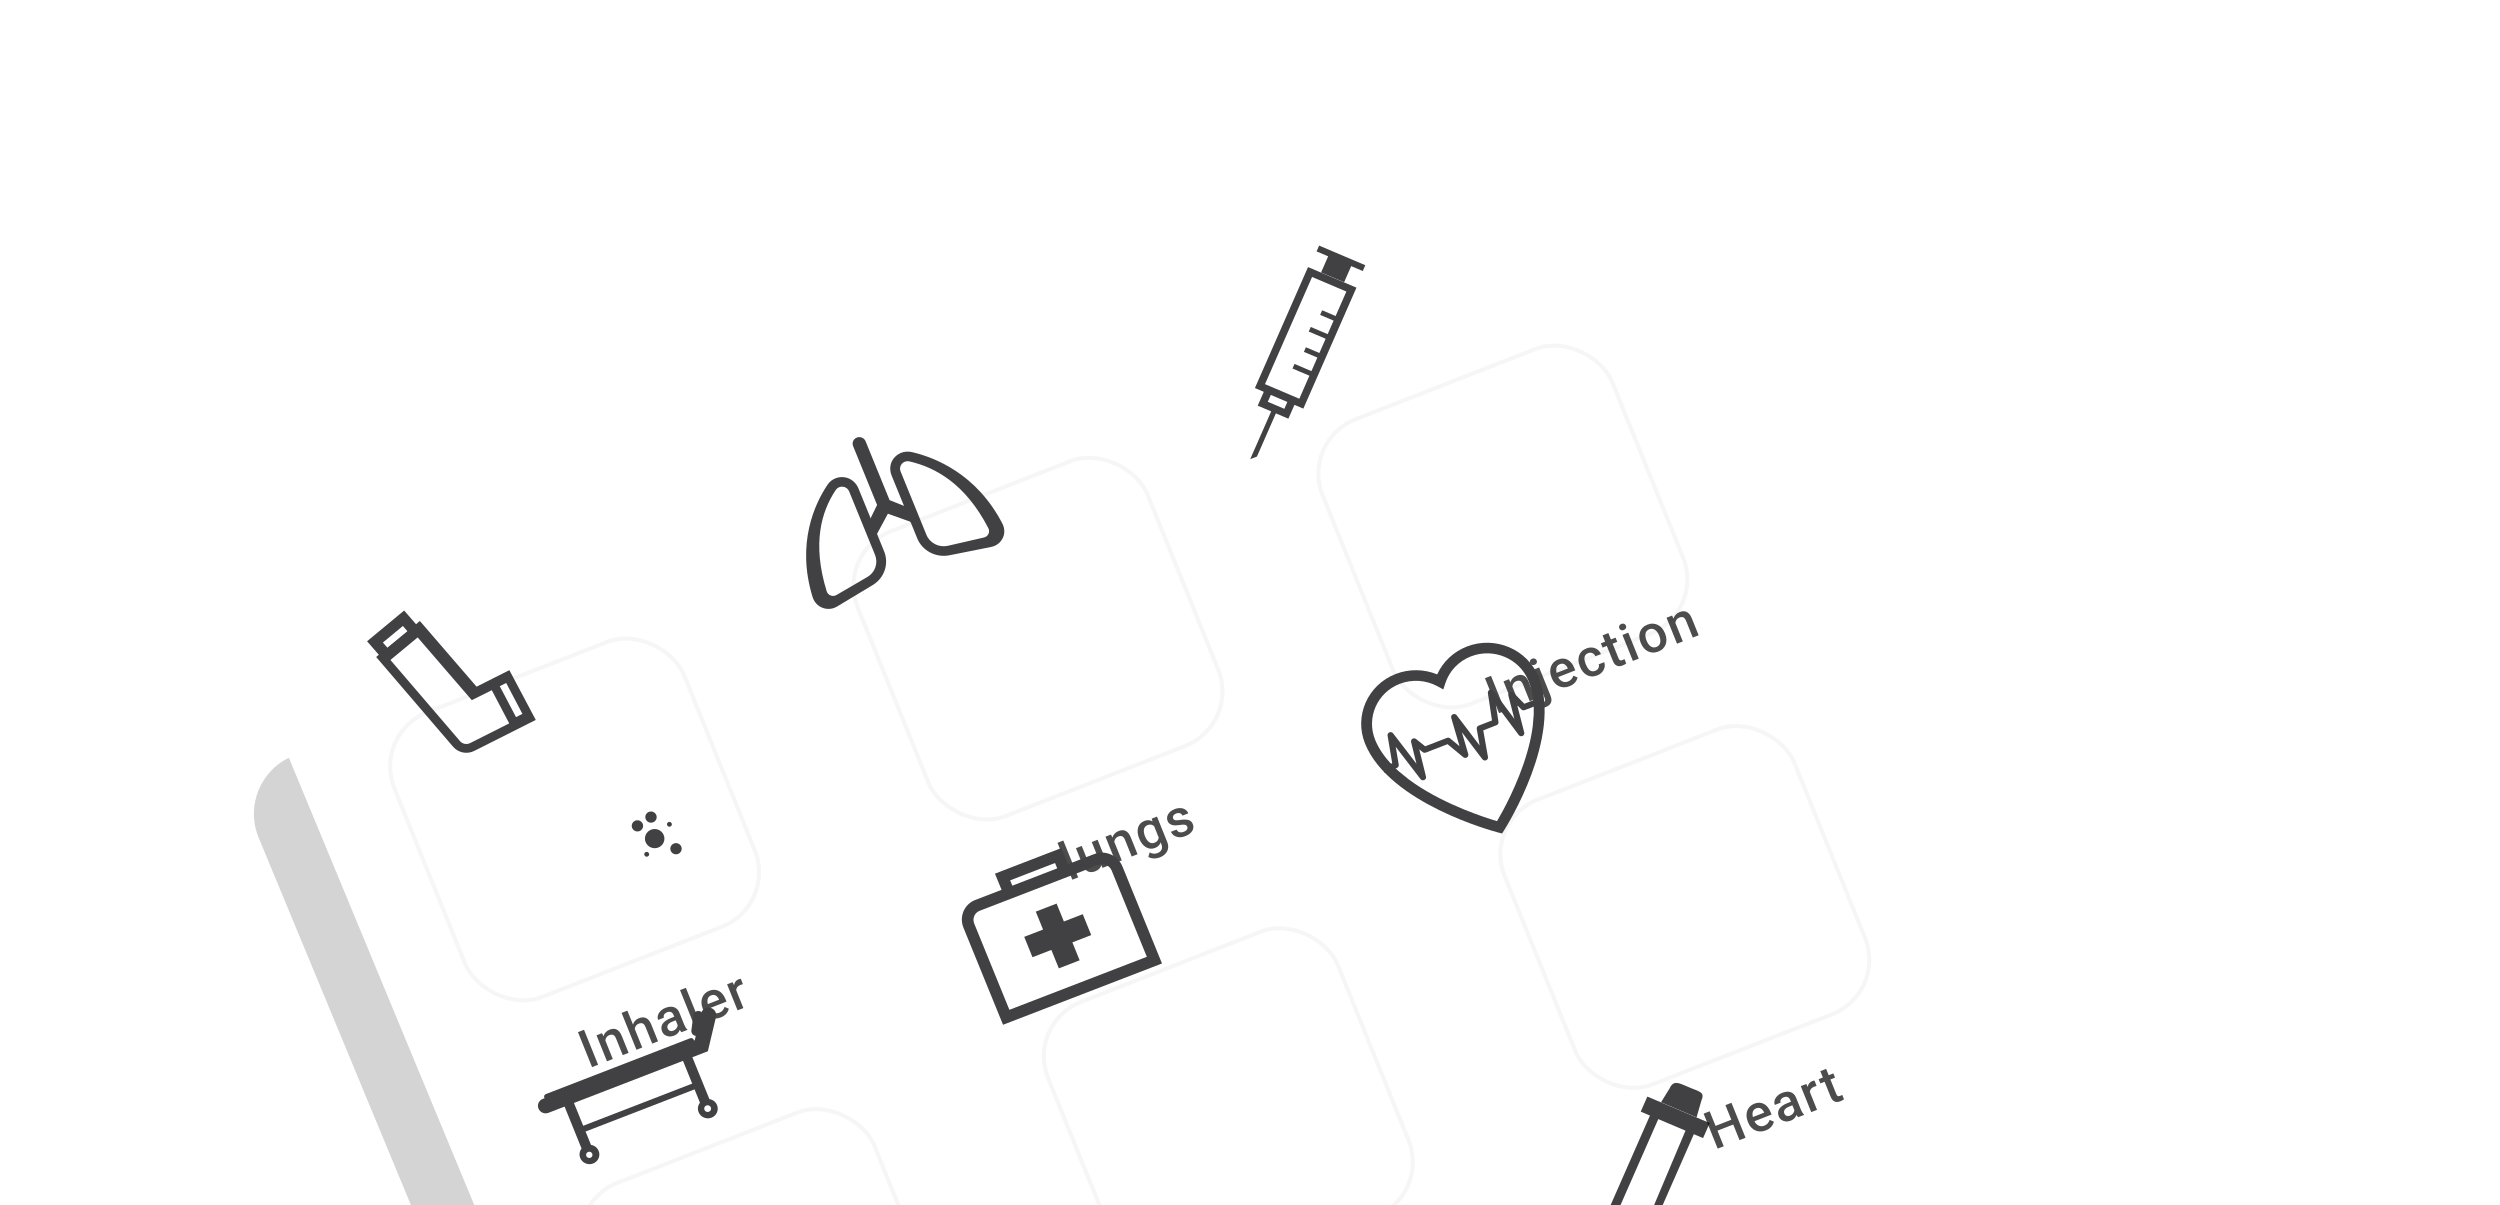 <svg width="1226" height="591" viewBox="0 0 1226 591" fill="none" xmlns="http://www.w3.org/2000/svg">
<g opacity="0.2" filter="url(#filter0_f_42_2120)">
<rect width="716.418" height="931.524" rx="31" transform="matrix(0.928 -0.373 0.383 0.924 115 382.233)" fill="#282828"/>
</g>
<rect width="727.442" height="886.891" rx="31" transform="matrix(0.928 -0.373 0.383 0.924 128.003 338.653)" fill="white"/>
<rect x="1.305" y="0.564" width="152.447" height="150.635" rx="29" transform="matrix(0.932 -0.364 0.374 0.927 181.14 359.739)" fill="white" stroke="#F6F6F6" stroke-width="2"/>
<path fill-rule="evenodd" clip-rule="evenodd" d="M180.003 314.474L198.189 299.402L207.631 310.25L189.445 325.322L180.003 314.474ZM187.764 315.103L190.065 317.747L199.87 309.62L197.569 306.977L187.764 315.103Z" fill="#414042"/>
<path d="M222.19 366.19C224.76 369.189 229.034 370.033 232.582 368.245L262.737 353.045L262.152 351.942L260.118 348.108L249.792 328.64L242.727 332.202L238.809 334.177L233.708 336.748L205.911 304.534L203.611 306.427L205.861 304.562L203.676 306.422L186.274 320.691L184.456 322.186L222.19 366.19ZM245.077 336.504L248.224 334.917L256.2 350.083L253.053 351.669L245.077 336.504ZM231.37 343.356L241.174 338.468L249.72 354.748L230.548 364.411C228.849 365.268 226.801 364.864 225.57 363.426L190.666 322.724L203.494 312.17L204.149 311.809L231.37 343.356Z" fill="#414042"/>
<ellipse cx="4.757" cy="4.722" rx="4.757" ry="4.722" transform="matrix(0.838 -0.542 0.557 0.833 314.44 409.899)" fill="#414042"/>
<ellipse cx="2.775" cy="2.755" rx="2.775" ry="2.755" transform="matrix(0.838 -0.542 0.557 0.833 308.736 404.217)" fill="#414042"/>
<ellipse cx="1.189" cy="1.181" rx="1.189" ry="1.181" transform="matrix(0.838 -0.542 0.557 0.833 326.628 403.901)" fill="#414042"/>
<ellipse cx="1.189" cy="1.181" rx="1.189" ry="1.181" transform="matrix(0.838 -0.542 0.557 0.833 315.487 418.606)" fill="#414042"/>
<ellipse cx="2.775" cy="2.755" rx="2.775" ry="2.755" transform="matrix(0.838 -0.542 0.557 0.833 315.39 399.913)" fill="#414042"/>
<ellipse cx="2.775" cy="2.755" rx="2.775" ry="2.755" transform="matrix(0.838 -0.542 0.557 0.833 327.655 415.422)" fill="#414042"/>
<path opacity="0.7" d="M286.403 505.007L293.314 522.151L290.345 523.31L283.434 506.166L286.403 505.007ZM296.476 509.321L300.515 519.341L297.665 520.453L292.529 507.713L295.214 506.665L296.476 509.321ZM297.249 512.698L296.322 513.046C295.966 512.141 295.758 511.263 295.699 510.414C295.647 509.562 295.733 508.779 295.956 508.065C296.187 507.348 296.556 506.723 297.061 506.19C297.564 505.648 298.198 505.228 298.963 504.93C299.578 504.69 300.168 504.559 300.735 504.538C301.306 504.506 301.845 504.609 302.351 504.848C302.866 505.083 303.339 505.466 303.772 505.996C304.202 506.519 304.593 507.216 304.944 508.087L308.262 516.318L305.399 517.435L302.077 509.192C301.83 508.58 301.545 508.133 301.221 507.85C300.902 507.557 300.543 507.402 300.144 507.385C299.749 507.357 299.304 507.44 298.807 507.634C298.318 507.825 297.922 508.098 297.618 508.453C297.314 508.807 297.099 509.214 296.973 509.672C296.855 510.126 296.819 510.613 296.864 511.132C296.908 511.65 297.037 512.172 297.249 512.698ZM307.664 495.62L314.954 513.706L312.116 514.814L304.826 496.728L307.664 495.62ZM311.7 507.059L310.773 507.407C310.426 506.525 310.221 505.665 310.157 504.827C310.101 503.985 310.179 503.206 310.391 502.487C310.608 501.757 310.964 501.123 311.458 500.585C311.95 500.039 312.57 499.62 313.319 499.327C313.95 499.081 314.552 498.946 315.127 498.922C315.709 498.894 316.263 499.001 316.788 499.241C317.311 499.473 317.79 499.858 318.226 500.397C318.667 500.924 319.063 501.624 319.414 502.495L322.713 510.678L319.851 511.795L316.542 503.588C316.296 502.976 316.009 502.525 315.682 502.234C315.363 501.941 315.002 501.782 314.6 501.757C314.194 501.725 313.747 501.804 313.258 501.995C312.746 502.195 312.334 502.474 312.022 502.831C311.718 503.186 311.507 503.591 311.389 504.046C311.271 504.501 311.239 504.986 311.291 505.501C311.352 506.014 311.488 506.533 311.7 507.059ZM332.752 503.804L330.302 497.728C330.119 497.273 329.878 496.912 329.579 496.647C329.281 496.382 328.926 496.226 328.514 496.177C328.11 496.126 327.656 496.199 327.151 496.396C326.686 496.577 326.316 496.813 326.04 497.102C325.764 497.391 325.585 497.706 325.504 498.047C325.422 498.388 325.449 498.727 325.585 499.065L322.747 500.172C322.544 499.67 322.471 499.135 322.525 498.569C322.58 498.003 322.765 497.444 323.082 496.894C323.398 496.343 323.837 495.836 324.398 495.372C324.959 494.908 325.642 494.518 326.446 494.205C327.408 493.829 328.324 493.658 329.195 493.69C330.074 493.72 330.857 493.977 331.546 494.463C332.239 494.937 332.782 495.661 333.174 496.635L335.457 502.298C335.691 502.879 335.941 503.386 336.207 503.818C336.477 504.24 336.759 504.588 337.053 504.864L337.128 505.053L334.207 506.193C333.95 505.939 333.687 505.592 333.418 505.152C333.154 504.7 332.932 504.251 332.752 503.804ZM331.072 498.45L331.803 500.195L329.757 500.993C329.229 501.199 328.784 501.432 328.423 501.691C328.059 501.942 327.781 502.214 327.589 502.507C327.397 502.8 327.288 503.106 327.261 503.425C327.235 503.745 327.289 504.073 327.426 504.41C327.562 504.748 327.765 505.027 328.037 505.248C328.305 505.462 328.621 505.588 328.984 505.628C329.355 505.665 329.757 505.599 330.191 505.43C330.774 505.202 331.235 504.886 331.574 504.481C331.917 504.066 332.146 503.636 332.259 503.192C332.369 502.74 332.368 502.354 332.257 502.034L333.688 502.934C333.723 503.293 333.7 503.701 333.62 504.16C333.541 504.618 333.383 505.088 333.149 505.57C332.919 506.041 332.591 506.483 332.164 506.895C331.744 507.304 331.204 507.637 330.541 507.896C329.706 508.222 328.894 508.348 328.107 508.274C327.316 508.191 326.622 507.94 326.023 507.519C325.422 507.091 324.976 506.516 324.684 505.794C324.412 505.118 324.298 504.473 324.341 503.856C324.39 503.229 324.591 502.641 324.945 502.094C325.307 501.544 325.815 501.037 326.467 500.574C327.117 500.102 327.907 499.685 328.837 499.322L331.072 498.45ZM336.354 484.424L343.644 502.51L340.782 503.627L333.492 485.541L336.354 484.424ZM353.471 498.947C352.525 499.317 351.608 499.497 350.72 499.49C349.836 499.471 349.014 499.288 348.253 498.94C347.501 498.589 346.83 498.092 346.243 497.449C345.655 496.806 345.186 496.049 344.834 495.178L344.645 494.707C344.243 493.71 344.025 492.75 343.99 491.828C343.956 490.905 344.084 490.056 344.373 489.28C344.659 488.496 345.096 487.812 345.682 487.229C346.268 486.646 346.975 486.193 347.803 485.87C348.718 485.513 349.58 485.354 350.389 485.392C351.198 485.431 351.94 485.641 352.614 486.023C353.293 486.394 353.896 486.917 354.424 487.593C354.959 488.265 355.412 489.06 355.782 489.978L356.271 491.191L346.384 495.05L345.563 493.013L352.635 490.253L352.545 490.029C352.324 489.525 352.028 489.086 351.659 488.712C351.297 488.336 350.872 488.084 350.382 487.957C349.893 487.83 349.333 487.889 348.702 488.135C348.229 488.32 347.849 488.587 347.56 488.935C347.277 489.273 347.089 489.678 346.996 490.15C346.904 490.623 346.898 491.152 346.979 491.738C347.065 492.313 347.241 492.93 347.507 493.59L347.696 494.061C347.921 494.618 348.205 495.107 348.548 495.527C348.895 495.937 349.29 496.26 349.732 496.496C350.174 496.732 350.649 496.869 351.157 496.907C351.662 496.937 352.186 496.846 352.73 496.634C353.416 496.366 353.972 495.99 354.397 495.506C354.823 495.022 355.131 494.452 355.323 493.796L357.409 494.658C357.294 495.166 357.091 495.691 356.798 496.232C356.502 496.766 356.08 497.271 355.533 497.748C354.994 498.221 354.307 498.621 353.471 498.947ZM360.394 484.036L364.552 494.351L361.701 495.463L356.566 482.723L359.286 481.661L360.394 484.036ZM363.297 480.001L364.337 482.647C364.151 482.684 363.952 482.734 363.741 482.798C363.537 482.859 363.337 482.929 363.14 483.005C362.651 483.196 362.25 483.435 361.936 483.72C361.62 483.999 361.387 484.316 361.239 484.674C361.096 485.02 361.03 485.4 361.042 485.814C361.053 486.227 361.138 486.662 361.294 487.119L360.663 487.42C360.34 486.619 360.12 485.847 360.002 485.102C359.885 484.358 359.879 483.665 359.986 483.024C360.1 482.379 360.339 481.818 360.703 481.34C361.075 480.859 361.58 480.494 362.219 480.244C362.392 480.177 362.584 480.12 362.794 480.075C363.011 480.026 363.179 480.001 363.297 480.001Z" fill="black"/>
<rect x="1.305" y="0.564" width="152.447" height="150.635" rx="29" transform="matrix(0.932 -0.364 0.374 0.927 408.384 271.058)" fill="white" stroke="#F6F6F6" stroke-width="2"/>
<path d="M447.509 249.643L447.733 249.839L436.249 245.263L424.486 216.406C423.81 214.748 421.89 213.933 420.2 214.585C418.508 215.238 417.686 217.111 418.362 218.769L430.125 247.627L424.885 258.37L428.949 264.42L428.771 264.243L435.424 251.936L448.739 256.679L448.509 255.305C448.509 255.305 447.671 249.863 447.509 249.643Z" fill="#414042"/>
<path d="M427.05 254.396L420.998 239.556C419.908 236.882 417.604 234.757 414.729 234.152C411.236 233.416 407.745 234.841 405.829 237.695C399.623 246.948 390.439 266.362 398.444 292.639C399.086 294.745 400.46 296.608 402.438 297.647C404.603 298.784 407.052 298.907 409.218 298.072C409.658 297.902 410.086 297.694 410.498 297.445L428.001 286.892C433.712 283.448 436.054 276.478 433.557 270.354L430.489 262.831L430.536 262.851L427.05 254.396ZM429.1 272.074C430.735 276.084 429.209 280.633 425.466 282.889L410.231 291.781C409.37 292.301 408.332 292.394 407.382 292.039C406.424 291.681 405.702 290.921 405.403 289.958C398.174 266.581 402.795 250.801 409.848 240.287C410.62 239.135 411.922 238.532 413.328 238.676C414.737 238.823 415.89 239.678 416.416 240.968L429.1 272.074Z" fill="#414042"/>
<path d="M443.304 248.053L437.253 233.212C436.162 230.538 436.356 227.449 438.049 225.082C440.105 222.206 443.689 220.901 447.126 221.69C458.262 224.253 478.795 232.204 491.51 256.665C492.529 258.625 492.835 260.9 492.112 262.981C491.32 265.259 489.601 266.99 487.41 267.835C486.966 268.007 486.503 268.142 486.022 268.238L465.63 272.304C458.976 273.63 452.309 270.135 449.812 264.011L446.744 256.488L446.723 256.534L443.304 248.053ZM454.318 262.273C455.954 266.283 460.304 268.566 464.663 267.695L482.431 263.616C483.435 263.417 484.267 262.789 484.715 261.894C485.169 260.991 485.163 259.955 484.701 259.055C473.469 237.221 458.652 229.18 445.997 226.268C444.611 225.948 443.224 226.383 442.288 227.431C441.353 228.482 441.108 229.876 441.634 231.166L454.318 262.273Z" fill="#414042"/>
<path opacity="0.7" d="M521.45 412.191L528.74 430.277L525.878 431.394L518.588 413.308L521.45 412.191ZM539.32 422.674L535.395 412.936L538.257 411.819L543.393 424.559L540.696 425.612L539.32 422.674ZM538.654 419.867L539.603 419.47C539.948 420.326 540.171 421.151 540.273 421.948C540.372 422.736 540.332 423.474 540.152 424.161C539.97 424.841 539.632 425.45 539.137 425.988C538.639 426.519 537.96 426.952 537.101 427.287C536.478 427.53 535.87 427.663 535.277 427.685C534.684 427.708 534.122 427.605 533.592 427.376C533.069 427.143 532.584 426.765 532.135 426.241C531.687 425.716 531.293 425.034 530.954 424.194L527.637 415.964L530.487 414.851L533.814 423.105C534.001 423.569 534.213 423.936 534.45 424.206C534.683 424.47 534.933 424.658 535.198 424.773C535.463 424.887 535.738 424.935 536.022 424.915C536.306 424.895 536.589 424.829 536.873 424.719C537.685 424.402 538.261 423.996 538.599 423.5C538.943 422.994 539.104 422.431 539.083 421.813C539.069 421.191 538.926 420.543 538.654 419.867ZM546.07 411.918L550.109 421.938L547.259 423.05L542.123 410.31L544.808 409.263L546.07 411.918ZM546.843 415.296L545.916 415.644C545.56 414.738 545.352 413.861 545.293 413.012C545.241 412.16 545.327 411.377 545.55 410.663C545.781 409.946 546.15 409.32 546.656 408.787C547.158 408.245 547.792 407.826 548.557 407.527C549.172 407.287 549.762 407.157 550.329 407.135C550.9 407.103 551.439 407.206 551.945 407.445C552.46 407.68 552.934 408.063 553.366 408.594C553.796 409.116 554.187 409.813 554.538 410.685L557.856 418.915L554.994 420.032L551.671 411.79C551.424 411.178 551.139 410.73 550.815 410.448C550.496 410.154 550.137 409.999 549.738 409.982C549.344 409.955 548.898 410.038 548.401 410.231C547.912 410.422 547.516 410.695 547.212 411.05C546.908 411.405 546.693 411.811 546.567 412.269C546.45 412.724 546.413 413.21 546.458 413.729C546.503 414.247 546.631 414.77 546.843 415.296ZM564.794 401.463L567.384 400.452L572.377 412.839C572.839 413.985 572.987 415.054 572.821 416.046C572.655 417.037 572.218 417.912 571.511 418.669C570.807 419.435 569.879 420.042 568.728 420.491C568.239 420.682 567.666 420.823 567.01 420.916C566.362 421.005 565.695 421.002 565.008 420.907C564.333 420.816 563.709 420.592 563.136 420.234L563.798 418.041C564.474 418.404 565.138 418.603 565.791 418.639C566.444 418.675 567.075 418.574 567.682 418.337C568.336 418.082 568.843 417.743 569.202 417.322C569.572 416.905 569.79 416.415 569.856 415.854C569.921 415.292 569.82 414.678 569.551 414.01L565.697 404.449L564.794 401.463ZM558.726 411.367L558.627 411.119C558.237 410.154 558.001 409.229 557.918 408.343C557.832 407.451 557.894 406.631 558.105 405.886C558.312 405.133 558.669 404.48 559.177 403.928C559.681 403.368 560.331 402.932 561.127 402.621C561.955 402.298 562.721 402.172 563.425 402.243C564.136 402.31 564.802 402.546 565.421 402.949C566.036 403.345 566.61 403.884 567.14 404.567C567.676 405.24 568.187 406.021 568.674 406.912L568.992 407.701C569.257 408.652 569.419 409.552 569.478 410.4C569.537 411.249 569.477 412.027 569.296 412.734C569.116 413.44 568.79 414.058 568.319 414.587C567.855 415.113 567.226 415.531 566.429 415.842C565.649 416.146 564.878 416.261 564.118 416.185C563.365 416.106 562.647 415.864 561.963 415.459C561.288 415.05 560.673 414.5 560.12 413.807C559.564 413.106 559.1 412.293 558.726 411.367ZM561.477 410.007L561.576 410.254C561.811 410.835 562.084 411.355 562.397 411.815C562.718 412.271 563.074 412.645 563.466 412.938C563.862 413.219 564.29 413.397 564.749 413.472C565.213 413.537 565.701 413.469 566.213 413.269C566.884 413.007 567.375 412.652 567.686 412.203C568.006 411.752 568.184 411.242 568.219 410.674C568.26 410.095 568.207 409.488 568.061 408.855L567.202 406.724C566.968 406.279 566.695 405.886 566.384 405.544C566.081 405.199 565.747 404.925 565.382 404.722C565.015 404.511 564.612 404.396 564.175 404.376C563.735 404.347 563.262 404.432 562.758 404.629C562.245 404.829 561.844 405.113 561.554 405.48C561.265 405.848 561.075 406.271 560.986 406.751C560.904 407.228 560.907 407.745 560.994 408.301C561.082 408.858 561.243 409.426 561.477 410.007ZM582.233 405.409C582.119 405.127 581.946 404.899 581.712 404.727C581.475 404.547 581.118 404.441 580.64 404.41C580.169 404.375 579.516 404.43 578.68 404.575C577.942 404.69 577.248 404.756 576.598 404.774C575.953 404.78 575.369 404.713 574.847 404.572C574.324 404.43 573.871 404.198 573.485 403.876C573.1 403.554 572.8 403.127 572.585 402.593C572.376 402.075 572.292 401.539 572.334 400.987C572.376 400.435 572.539 399.899 572.822 399.379C573.106 398.86 573.51 398.38 574.035 397.939C574.567 397.495 575.212 397.125 575.969 396.83C577.041 396.411 578.033 396.233 578.943 396.296C579.858 396.348 580.644 396.6 581.301 397.052C581.954 397.496 582.435 398.099 582.742 398.861L579.891 399.973C579.755 399.635 579.542 399.355 579.252 399.133C578.966 398.899 578.617 398.758 578.205 398.71C577.79 398.654 577.326 398.726 576.814 398.926C576.325 399.116 575.951 399.353 575.691 399.636C575.435 399.909 575.278 400.197 575.218 400.502C575.167 400.804 575.199 401.1 575.316 401.39C575.402 401.602 575.519 401.779 575.667 401.921C575.82 402.052 576.024 402.15 576.278 402.214C576.529 402.271 576.848 402.292 577.234 402.277C577.629 402.26 578.108 402.204 578.673 402.111C579.733 401.934 580.678 401.869 581.51 401.917C582.346 401.954 583.055 402.15 583.636 402.504C584.213 402.851 584.656 403.405 584.963 404.167C585.191 404.732 585.277 405.298 585.223 405.864C585.173 406.42 584.989 406.959 584.671 407.483C584.35 407.999 583.908 408.476 583.345 408.914C582.79 409.348 582.118 409.719 581.33 410.027C580.171 410.479 579.107 410.658 578.138 410.564C577.166 410.462 576.342 410.17 575.664 409.69C574.992 409.198 574.515 408.603 574.233 407.904L576.989 406.829C577.232 407.343 577.547 407.706 577.934 407.918C578.326 408.12 578.747 408.214 579.198 408.202C579.654 408.178 580.095 408.083 580.521 407.917C581.033 407.717 581.436 407.483 581.729 407.214C582.019 406.937 582.207 406.646 582.294 406.34C582.377 406.025 582.357 405.715 582.233 405.409Z" fill="black"/>
<g filter="url(#filter1_d_42_2120)">
<rect width="154.447" height="152.635" rx="30" transform="matrix(0.932 -0.364 0.374 0.927 636.489 181.573)" fill="white"/>
<rect x="1.305" y="0.564" width="152.447" height="150.635" rx="29" transform="matrix(0.932 -0.364 0.374 0.927 636.368 182.089)" stroke="#F6F6F6" stroke-width="2"/>
</g>
<path d="M658.986 138.424L658.991 138.41L647.69 133.623L641.458 130.975L615.408 190.292L619.767 192.145L616.783 198.941L623.389 201.742L613.111 225.146L613.115 225.156L616.406 223.886L625.693 202.72L631.818 205.324L634.808 198.536L639.157 200.392L665.204 141.066L658.986 138.424ZM629.844 200.482L621.729 197.033L623.205 193.674L631.319 197.121L629.844 200.482ZM654.993 154.978L648.382 152.17L647.386 154.422L654.004 157.227L651.087 163.871L642.788 160.344L641.804 162.601L650.1 166.12L647.031 173.108L640.421 170.298L639.423 172.55L646.044 175.355L643.126 181.999L634.827 178.472L633.844 180.731L642.138 184.249L637.179 195.54L620.354 188.384L643.436 135.825L660.258 142.974L654.993 154.978Z" fill="#414042"/>
<path d="M669.547 130.062L668.296 132.911L662.628 130.503L659.155 138.41L647.853 133.623L651.333 125.702L645.651 123.288L646.902 120.44L669.547 130.062Z" fill="#414042"/>
<path opacity="0.7" d="M731.189 331.432L738.099 348.576L735.131 349.734L728.22 332.591L731.189 331.432ZM741.262 335.745L745.301 345.766L742.451 346.878L737.315 334.138L740 333.09L741.262 335.745ZM742.035 339.123L741.108 339.471C740.752 338.565 740.544 337.688 740.484 336.839C740.433 335.987 740.519 335.204 740.742 334.49C740.973 333.773 741.342 333.148 741.847 332.614C742.35 332.073 742.984 331.653 743.749 331.355C744.363 331.115 744.954 330.984 745.52 330.963C746.092 330.931 746.63 331.034 747.137 331.272C747.652 331.508 748.125 331.89 748.558 332.421C748.988 332.944 749.378 333.641 749.73 334.512L753.047 342.743L750.185 343.86L746.863 335.617C746.616 335.005 746.331 334.558 746.007 334.275C745.688 333.982 745.329 333.827 744.93 333.81C744.535 333.782 744.09 333.865 743.593 334.059C743.104 334.25 742.708 334.522 742.404 334.877C742.1 335.232 741.885 335.639 741.759 336.096C741.641 336.551 741.605 337.038 741.65 337.556C741.694 338.075 741.823 338.597 742.035 339.123ZM751.932 328.434L754.794 327.317L760.376 341.164C760.727 342.035 760.873 342.827 760.814 343.541C760.758 344.262 760.5 344.89 760.04 345.424C759.583 345.965 758.933 346.401 758.089 346.73C757.837 346.829 757.569 346.91 757.285 346.976C756.996 347.052 756.717 347.107 756.447 347.139L755.567 344.921C755.745 344.888 755.932 344.842 756.128 344.784C756.318 344.737 756.497 344.681 756.662 344.616C757.001 344.484 757.261 344.314 757.442 344.107C757.624 343.9 757.723 343.648 757.74 343.351C757.757 343.053 757.681 342.697 757.514 342.281L751.932 328.434ZM750.336 325.187C750.162 324.755 750.163 324.341 750.341 323.944C750.516 323.54 750.856 323.239 751.36 323.042C751.873 322.842 752.329 322.832 752.73 323.012C753.136 323.181 753.426 323.481 753.6 323.913C753.771 324.337 753.767 324.747 753.589 325.143C753.419 325.537 753.078 325.833 752.566 326.033C752.061 326.23 751.606 326.244 751.2 326.076C750.795 325.907 750.506 325.61 750.336 325.187ZM769.71 336.513C768.763 336.882 767.846 337.063 766.958 337.055C766.075 337.037 765.252 336.853 764.492 336.505C763.739 336.154 763.068 335.657 762.481 335.014C761.893 334.371 761.424 333.614 761.073 332.743L760.883 332.272C760.481 331.275 760.263 330.315 760.229 329.393C760.194 328.471 760.322 327.621 760.611 326.845C760.898 326.061 761.334 325.378 761.92 324.795C762.506 324.212 763.213 323.759 764.041 323.436C764.956 323.079 765.818 322.919 766.627 322.958C767.436 322.996 768.178 323.206 768.852 323.588C769.531 323.959 770.134 324.483 770.662 325.158C771.198 325.83 771.65 326.625 772.021 327.544L772.51 328.757L762.622 332.615L761.801 330.578L768.874 327.818L768.784 327.594C768.562 327.09 768.267 326.651 767.897 326.278C767.535 325.901 767.11 325.649 766.621 325.522C766.131 325.395 765.571 325.455 764.941 325.701C764.468 325.885 764.087 326.152 763.799 326.501C763.515 326.839 763.327 327.244 763.234 327.716C763.142 328.188 763.136 328.717 763.217 329.303C763.303 329.878 763.479 330.496 763.745 331.155L763.935 331.626C764.159 332.183 764.443 332.672 764.786 333.093C765.133 333.502 765.528 333.825 765.97 334.061C766.412 334.298 766.887 334.435 767.395 334.473C767.9 334.503 768.425 334.412 768.969 334.199C769.655 333.932 770.21 333.556 770.636 333.072C771.061 332.588 771.37 332.018 771.561 331.361L773.647 332.224C773.532 332.732 773.329 333.256 773.036 333.798C772.74 334.331 772.319 334.836 771.772 335.313C771.233 335.787 770.545 336.187 769.71 336.513ZM782.339 328.968C782.804 328.786 783.186 328.533 783.483 328.208C783.786 327.872 783.985 327.494 784.081 327.075C784.184 326.653 784.161 326.222 784.011 325.781L786.695 324.733C787.012 325.564 787.07 326.409 786.869 327.268C786.668 328.128 786.258 328.91 785.638 329.615C785.016 330.312 784.232 330.846 783.286 331.215C782.308 331.596 781.39 331.764 780.532 331.717C779.67 331.663 778.88 331.435 778.162 331.034C777.444 330.633 776.808 330.095 776.253 329.422C775.706 328.745 775.256 327.967 774.901 327.087L774.735 326.675C774.381 325.796 774.167 324.926 774.093 324.064C774.025 323.192 774.112 322.367 774.356 321.591C774.599 320.814 775.017 320.12 775.61 319.507C776.199 318.886 776.979 318.387 777.948 318.008C778.973 317.608 779.954 317.462 780.892 317.568C781.826 317.667 782.659 317.991 783.392 318.541C784.129 319.08 784.697 319.822 785.096 320.765L782.411 321.813C782.198 321.351 781.908 320.973 781.544 320.68C781.184 320.375 780.768 320.183 780.298 320.103C779.836 320.02 779.345 320.08 778.824 320.283C778.249 320.507 777.819 320.811 777.536 321.195C777.249 321.57 777.08 321.999 777.028 322.483C776.974 322.958 776.999 323.462 777.103 323.993C777.213 324.514 777.374 325.037 777.586 325.563L777.752 325.975C777.964 326.501 778.213 326.994 778.499 327.455C778.785 327.916 779.113 328.301 779.485 328.61C779.86 328.909 780.285 329.102 780.758 329.19C781.229 329.27 781.755 329.196 782.339 328.968ZM792.282 312.687L793.117 314.76L785.903 317.575L785.067 315.503L792.282 312.687ZM785.891 311.57L788.741 310.458L793.716 322.798C793.874 323.19 794.051 323.471 794.247 323.64C794.447 323.798 794.664 323.872 794.898 323.863C795.131 323.853 795.386 323.795 795.662 323.687C795.859 323.61 796.043 323.524 796.215 323.43C796.387 323.336 796.523 323.255 796.624 323.189L797.509 325.351C797.301 325.514 797.051 325.684 796.758 325.862C796.472 326.037 796.128 326.203 795.726 326.36C795.072 326.615 794.447 326.728 793.85 326.697C793.251 326.658 792.703 326.431 792.207 326.016C791.711 325.601 791.288 324.958 790.937 324.087L785.891 311.57ZM798.502 310.26L803.637 323L800.775 324.117L795.639 311.377L798.502 310.26ZM794.102 308.107C793.928 307.675 793.926 307.263 794.096 306.869C794.271 306.465 794.614 306.163 795.127 305.963C795.631 305.766 796.088 305.756 796.497 305.932C796.903 306.101 797.192 306.401 797.366 306.833C797.537 307.257 797.534 307.667 797.356 308.063C797.178 308.46 796.837 308.757 796.332 308.954C795.82 309.154 795.361 309.169 794.955 309C794.557 308.829 794.273 308.531 794.102 308.107ZM804.673 315.387L804.564 315.116C804.194 314.198 803.985 313.294 803.936 312.404C803.885 311.507 803.994 310.669 804.265 309.892C804.54 309.103 804.979 308.404 805.583 307.796C806.191 307.178 806.96 306.687 807.891 306.323C808.829 305.957 809.731 305.796 810.597 305.84C811.468 305.872 812.278 306.083 813.028 306.472C813.775 306.852 814.442 307.387 815.03 308.075C815.614 308.756 816.092 309.555 816.462 310.473L816.571 310.744C816.941 311.663 817.15 312.567 817.199 313.456C817.247 314.346 817.134 315.185 816.859 315.974C816.58 316.755 816.141 317.453 815.541 318.069C814.937 318.677 814.17 319.162 813.24 319.525C812.302 319.892 811.397 320.058 810.526 320.026C809.66 319.982 808.854 319.77 808.107 319.389C807.357 319 806.69 318.466 806.105 317.785C805.521 317.105 805.044 316.306 804.673 315.387ZM807.414 314.004L807.524 314.275C807.755 314.848 808.032 315.367 808.356 315.831C808.68 316.295 809.046 316.67 809.453 316.956C809.86 317.242 810.305 317.418 810.788 317.484C811.271 317.55 811.784 317.477 812.328 317.265C812.857 317.059 813.27 316.77 813.567 316.4C813.873 316.026 814.075 315.598 814.172 315.115C814.269 314.631 814.274 314.112 814.187 313.555C814.107 312.996 813.952 312.43 813.721 311.857L813.612 311.586C813.384 311.021 813.106 310.511 812.777 310.058C812.453 309.594 812.082 309.217 811.663 308.926C811.253 308.632 810.806 308.452 810.323 308.386C809.845 308.309 809.338 308.375 808.802 308.584C808.266 308.793 807.847 309.089 807.544 309.47C807.246 309.841 807.05 310.272 806.956 310.763C806.862 311.254 806.859 311.777 806.946 312.334C807.031 312.882 807.187 313.439 807.414 314.004ZM821.227 304.539L825.266 314.56L822.416 315.672L817.28 302.932L819.965 301.884L821.227 304.539ZM822 307.917L821.073 308.265C820.717 307.359 820.509 306.482 820.45 305.633C820.398 304.781 820.484 303.998 820.707 303.284C820.938 302.567 821.307 301.942 821.813 301.408C822.315 300.867 822.949 300.447 823.714 300.149C824.329 299.909 824.919 299.778 825.486 299.757C826.057 299.725 826.596 299.828 827.102 300.066C827.617 300.302 828.091 300.684 828.524 301.215C828.953 301.738 829.344 302.435 829.695 303.306L833.013 311.537L830.151 312.654L826.828 304.411C826.581 303.799 826.296 303.352 825.972 303.069C825.653 302.776 825.294 302.621 824.895 302.604C824.501 302.576 824.055 302.659 823.558 302.853C823.07 303.044 822.673 303.316 822.369 303.671C822.065 304.026 821.85 304.433 821.724 304.89C821.607 305.345 821.57 305.832 821.615 306.35C821.66 306.869 821.788 307.391 822 307.917Z" fill="black"/>
<rect x="1.305" y="0.564" width="152.447" height="150.635" rx="29" transform="matrix(0.932 -0.364 0.374 0.927 274.485 590.504)" fill="white" stroke="#F6F6F6" stroke-width="2"/>
<path d="M334.781 519.85L343.255 540.771C342.254 542.054 341.943 543.804 342.601 545.42C343.598 547.867 346.427 549.069 348.923 548.106C351.416 547.143 352.63 544.379 351.633 541.932C350.975 540.316 349.516 539.249 347.884 538.984L339.29 517.888L334.781 519.85ZM339.018 530.373L334.66 519.675L339.018 530.373Z" fill="#414042"/>
<path d="M346.398 542.124C347.263 541.791 348.247 542.208 348.593 543.057C348.939 543.905 348.517 544.865 347.652 545.199C346.787 545.533 345.803 545.115 345.457 544.266C345.111 543.418 345.533 542.458 346.398 542.124Z" fill="white"/>
<path d="M276.728 542.322L285.203 563.243C284.202 564.526 283.891 566.277 284.549 567.892C285.546 570.339 288.375 571.542 290.87 570.578C293.364 569.615 294.578 566.851 293.581 564.404C292.923 562.789 291.463 561.721 289.831 561.456L281.238 540.36L276.728 542.322ZM280.966 552.846L276.608 542.148L280.966 552.846Z" fill="#414042"/>
<path d="M288.401 564.913C289.208 564.602 290.124 564.991 290.446 565.782C290.768 566.572 290.376 567.466 289.57 567.777C288.763 568.088 287.847 567.699 287.525 566.909C287.203 566.118 287.595 565.224 288.401 564.913Z" fill="white"/>
<path d="M340.027 531.174L341.179 534.006L286.699 555.082L285.548 552.25L340.027 531.174Z" fill="#414042"/>
<path d="M348.331 494.223C346.312 493.755 344.297 494.976 343.828 496.95L340.711 510.092L266.172 538.891C264.246 539.635 263.31 541.768 264.079 543.656C264.848 545.545 267.03 546.473 268.956 545.729L278.574 542.013L339.531 518.462L347.135 515.524L351.138 498.646C351.605 496.672 350.348 494.692 348.331 494.223ZM283.219 540.218L334.884 520.257L283.219 540.218Z" fill="#414042"/>
<path d="M340.231 509.917C340.512 510.607 340.169 511.388 339.466 511.66L268.691 539.046C267.988 539.318 267.19 538.979 266.909 538.289C266.629 537.599 266.972 536.818 267.674 536.546L338.45 509.16C339.153 508.888 339.951 509.227 340.231 509.917Z" fill="#414042"/>
<path d="M344.926 498.499L343.951 505.919C343.778 507.236 342.539 508.165 341.186 507.993C339.833 507.821 338.875 506.613 339.048 505.296L340.024 497.876C340.197 496.56 341.436 495.631 342.788 495.803C344.141 495.975 345.099 497.183 344.926 498.499Z" fill="#414042"/>
<rect x="1.305" y="0.564" width="152.447" height="150.635" rx="29" transform="matrix(0.932 -0.364 0.374 0.927 501.728 501.823)" fill="white" stroke="#F6F6F6" stroke-width="2"/>
<path d="M536.664 418.822L523.731 423.809L520.498 415.88L487.932 428.44L491.165 436.369L478.233 441.357C472.851 443.433 470.269 449.528 472.477 454.944L491.89 502.552L569.845 472.487L550.432 424.879C548.224 419.463 542.047 416.745 536.664 418.822ZM495.371 431.712L517.39 423.22L518.459 425.843L496.44 434.335L495.371 431.712ZM562.408 469.216L495.001 495.213L477.751 452.91C476.735 450.419 477.921 447.616 480.396 446.662L538.827 424.127C541.303 423.172 544.143 424.422 545.158 426.913L562.408 469.216Z" fill="#414042"/>
<path d="M535.135 458.56L530.972 448.318L521.725 451.898L518.151 443.106L507.943 447.058L511.517 455.851L502.271 459.431L506.33 469.419L515.577 465.839L519.254 474.885L529.462 470.933L525.888 462.14L535.135 458.56Z" fill="#414042"/>
<rect x="1.305" y="0.564" width="152.447" height="150.635" rx="29" transform="matrix(0.932 -0.364 0.374 0.927 822.778 643.727)" fill="white" stroke="#F6F6F6" stroke-width="2"/>
<path d="M827.636 532.914C823.256 531.054 820.615 529.562 818.736 533.838L814.561 540.55L831.993 547.954L834.324 539.861C836.203 535.585 833.584 535.441 829.202 533.58L827.636 532.914Z" fill="#414042"/>
<path d="M804.607 545.148L809.134 547.071L784.979 602.043L785.996 602.475L783.413 608.355L787.604 610.134L780.923 625.34C780.286 626.787 780.266 628.393 780.865 629.861C781.463 631.33 782.61 632.485 784.093 633.115C785.623 633.765 787.277 633.746 788.714 633.192C790.149 632.638 791.366 631.548 792.023 630.055L798.706 614.849L802.896 616.629L805.481 610.751L806.499 611.182L830.655 556.21L835.182 558.133L838.428 550.746L807.852 537.761L804.607 545.148ZM787.934 628.318C787.589 629.106 786.652 629.467 785.847 629.124C785.457 628.958 785.155 628.653 784.997 628.267C784.84 627.881 784.845 627.458 785.013 627.078L791.695 611.872L794.616 613.113L787.934 628.318ZM800.561 610.901L800.46 610.858L789.359 606.143L789.257 606.101L790.086 604.212L795.738 606.613L801.391 609.013L800.561 610.901ZM804.839 605.978L791.078 599.94L790.822 599.788L813.224 548.807L826.565 554.474L804.839 605.978Z" fill="#414042"/>
<rect x="1.305" y="0.564" width="152.447" height="150.635" rx="29" transform="matrix(0.932 -0.364 0.374 0.927 725.602 402.657)" fill="white" stroke="#F6F6F6" stroke-width="2"/>
<path d="M719.421 317.035C712.84 319.573 707.638 324.478 704.792 330.715C698.315 328.074 691.067 327.971 684.488 330.508C670.665 335.839 663.924 351.19 669.451 364.744C681.384 394.008 732.538 407.689 734.711 408.261L736.612 408.747L737.641 407.131C738.821 405.265 766.441 361.205 754.507 331.94C748.981 318.387 733.242 311.705 719.421 317.035ZM690.993 382.328L685.878 378.181C685.723 378.028 685.564 377.887 685.418 377.753C684.637 377.046 683.888 376.328 683.168 375.598C683.104 375.523 683.035 375.47 682.992 375.419C682.943 375.381 682.901 375.33 682.871 375.287L682.861 375.291L682.838 375.266C679.182 371.504 676.225 367.358 674.383 362.842C669.945 351.958 675.362 339.625 686.46 335.345C692.506 333.013 699.253 333.455 704.97 336.558L707.803 338.098L708.779 335.089C710.746 329.023 715.346 324.205 721.393 321.872C732.501 317.588 745.137 322.959 749.575 333.843C750.798 336.842 751.545 340.047 751.906 343.367L751.9 343.379L751.913 343.41C751.912 343.433 751.918 343.474 751.916 343.53C752.163 345.787 752.218 348.105 752.138 350.455L751.644 356.243L751.306 358.522L751.644 356.243C751.541 356.998 751.428 357.758 751.306 358.522C750.738 362.055 749.906 365.59 748.904 369.044C748.908 369.054 748.903 369.066 748.898 369.078C744.487 384.383 736.876 398.056 734.143 402.692C728.131 400.913 709.225 394.815 693.882 384.374C692.747 383.603 691.622 382.805 690.533 381.981" fill="#414042"/>
<path fill-rule="evenodd" clip-rule="evenodd" d="M730.577 338.285C731.223 338.027 731.966 338.234 732.378 338.786L742.639 352.535L739.705 341.136C739.537 340.483 739.84 339.802 740.442 339.476C741.044 339.151 741.795 339.263 742.272 339.749L747.542 345.12L754.26 342.519C755.039 342.218 755.921 342.591 756.231 343.354C756.541 344.116 756.16 344.978 755.381 345.28L747.716 348.247C747.142 348.469 746.488 348.329 746.06 347.894L744.046 345.841L747.488 359.215C747.665 359.904 747.318 360.619 746.66 360.92C746.003 361.221 745.218 361.023 744.79 360.449L733.547 345.385L734.85 354.043C734.953 354.723 734.563 355.383 733.909 355.636L727.388 358.161L729.699 371.218C729.818 371.895 729.447 372.563 728.801 372.833C728.155 373.103 727.404 372.904 726.985 372.352L716.896 359.068L720.04 369.789C720.224 370.417 719.967 371.088 719.406 371.442C718.845 371.797 718.113 371.751 717.602 371.329L709.866 364.944L699.212 369.068C698.701 369.266 698.12 369.178 697.693 368.838L696.006 367.493L699.306 380.834C699.476 381.519 699.13 382.225 698.479 382.524C697.828 382.824 697.05 382.634 696.617 382.071L684.466 366.247L685.939 374.994C686.055 375.683 685.665 376.357 685.002 376.613L678.952 378.955L677.83 376.195L682.745 374.292L680.465 360.757C680.352 360.082 680.724 359.42 681.366 359.152C682.009 358.884 682.756 359.081 683.176 359.628L694.626 374.538L691.996 363.906C691.843 363.287 692.111 362.641 692.662 362.303C693.213 361.964 693.924 362.007 694.429 362.41L698.918 365.987L709.589 361.856C710.108 361.655 710.7 361.75 711.128 362.103L715.747 365.916L711.678 352.037C711.476 351.347 711.807 350.616 712.464 350.299C713.122 349.982 713.918 350.17 714.356 350.747L725.621 365.581L724.187 357.474C724.064 356.782 724.454 356.102 725.122 355.843L731.672 353.308L729.65 339.873C729.548 339.197 729.931 338.542 730.577 338.285Z" fill="#414042"/>
<path opacity="0.7" d="M849.709 548.857L850.653 551.2L841.511 554.767L840.567 552.424L849.709 548.857ZM838.414 544.979L845.325 562.123L842.357 563.281L835.446 546.138L838.414 544.979ZM849.106 540.807L856.016 557.951L853.06 559.105L846.149 541.961L849.106 540.807ZM865.974 554.337C865.028 554.707 864.111 554.887 863.222 554.88C862.339 554.861 861.517 554.678 860.756 554.33C860.003 553.979 859.333 553.482 858.745 552.839C858.157 552.196 857.688 551.439 857.337 550.568L857.147 550.097C856.745 549.1 856.527 548.14 856.493 547.218C856.459 546.295 856.586 545.446 856.876 544.67C857.162 543.886 857.598 543.202 858.184 542.619C858.77 542.036 859.478 541.583 860.305 541.26C861.22 540.903 862.082 540.744 862.891 540.782C863.701 540.821 864.442 541.031 865.116 541.413C865.795 541.784 866.398 542.307 866.926 542.983C867.462 543.655 867.915 544.45 868.285 545.368L868.774 546.581L858.887 550.44L858.066 548.403L865.138 545.643L865.048 545.419C864.826 544.915 864.531 544.476 864.161 544.102C863.799 543.726 863.374 543.474 862.885 543.347C862.396 543.22 861.836 543.279 861.205 543.526C860.732 543.71 860.351 543.977 860.063 544.325C859.779 544.663 859.591 545.068 859.499 545.54C859.406 546.013 859.4 546.542 859.482 547.128C859.567 547.703 859.743 548.32 860.009 548.98L860.199 549.451C860.424 550.008 860.707 550.497 861.05 550.917C861.398 551.327 861.792 551.65 862.234 551.886C862.676 552.122 863.151 552.259 863.659 552.297C864.164 552.327 864.689 552.236 865.233 552.024C865.919 551.756 866.474 551.38 866.9 550.896C867.325 550.412 867.634 549.842 867.825 549.186L869.911 550.048C869.797 550.556 869.593 551.081 869.3 551.622C869.004 552.156 868.583 552.661 868.036 553.138C867.497 553.611 866.81 554.011 865.974 554.337ZM880.376 545.487L877.927 539.412C877.744 538.956 877.503 538.596 877.204 538.331C876.906 538.066 876.551 537.909 876.139 537.861C875.735 537.81 875.281 537.883 874.776 538.08C874.311 538.261 873.94 538.496 873.665 538.786C873.389 539.075 873.21 539.39 873.129 539.731C873.047 540.072 873.074 540.411 873.21 540.748L870.372 541.856C870.169 541.354 870.095 540.819 870.15 540.253C870.204 539.686 870.39 539.128 870.706 538.578C871.023 538.027 871.462 537.52 872.023 537.055C872.584 536.591 873.266 536.202 874.071 535.888C875.033 535.513 875.949 535.342 876.82 535.374C877.699 535.404 878.482 535.661 879.171 536.147C879.864 536.621 880.406 537.345 880.799 538.318L883.082 543.982C883.316 544.563 883.566 545.069 883.831 545.502C884.102 545.923 884.384 546.272 884.677 546.548L884.753 546.736L881.832 547.876C881.575 547.622 881.312 547.275 881.043 546.835C880.779 546.384 880.557 545.935 880.376 545.487ZM878.697 540.133L879.428 541.878L877.382 542.677C876.854 542.883 876.409 543.116 876.048 543.375C875.684 543.626 875.406 543.898 875.214 544.191C875.022 544.484 874.912 544.79 874.886 545.109C874.859 545.428 874.914 545.757 875.05 546.094C875.186 546.432 875.39 546.711 875.662 546.932C875.93 547.145 876.246 547.272 876.609 547.312C876.98 547.349 877.382 547.283 877.815 547.114C878.399 546.886 878.86 546.57 879.199 546.165C879.542 545.749 879.77 545.32 879.883 544.876C879.993 544.424 879.993 544.038 879.882 543.718L881.312 544.618C881.348 544.977 881.325 545.385 881.245 545.843C881.165 546.301 881.008 546.772 880.774 547.254C880.544 547.725 880.215 548.167 879.788 548.579C879.369 548.987 878.828 549.321 878.166 549.579C877.33 549.906 876.519 550.032 875.732 549.957C874.941 549.875 874.247 549.624 873.648 549.203C873.047 548.775 872.6 548.199 872.309 547.477C872.037 546.802 871.923 546.156 871.966 545.54C872.014 544.912 872.216 544.325 872.57 543.778C872.932 543.228 873.44 542.721 874.092 542.257C874.742 541.786 875.532 541.369 876.462 541.006L878.697 540.133ZM886.922 533.953L891.08 544.268L888.229 545.38L883.094 532.64L885.814 531.578L886.922 533.953ZM889.825 529.917L890.865 532.564C890.679 532.6 890.48 532.651 890.269 532.715C890.065 532.776 889.865 532.845 889.668 532.922C889.179 533.113 888.778 533.351 888.464 533.637C888.148 533.915 887.915 534.233 887.767 534.59C887.624 534.937 887.558 535.317 887.57 535.73C887.581 536.144 887.665 536.579 887.822 537.036L887.191 537.336C886.868 536.536 886.648 535.763 886.53 535.019C886.413 534.274 886.407 533.581 886.514 532.94C886.628 532.296 886.867 531.735 887.231 531.257C887.603 530.776 888.108 530.41 888.747 530.161C888.92 530.093 889.112 530.037 889.321 529.991C889.539 529.943 889.707 529.918 889.825 529.917ZM899.071 526.405L899.906 528.477L892.692 531.292L891.856 529.22L899.071 526.405ZM892.68 525.287L895.53 524.175L900.505 536.515C900.663 536.908 900.84 537.188 901.036 537.357C901.236 537.515 901.453 537.589 901.687 537.58C901.92 537.571 902.175 537.512 902.451 537.404C902.648 537.327 902.832 537.242 903.004 537.148C903.176 537.053 903.312 536.973 903.413 536.906L904.298 539.068C904.09 539.231 903.84 539.401 903.547 539.58C903.261 539.754 902.917 539.92 902.515 540.077C901.861 540.333 901.236 540.445 900.639 540.414C900.04 540.376 899.492 540.149 898.996 539.734C898.5 539.319 898.077 538.675 897.726 537.804L892.68 525.287Z" fill="black"/>
<defs>
<filter id="filter0_f_42_2120" x="0.518" y="0.403" width="1250.84" height="1356.87" filterUnits="userSpaceOnUse" color-interpolation-filters="sRGB">
<feFlood flood-opacity="0" result="BackgroundImageFix"/>
<feBlend mode="normal" in="SourceGraphic" in2="BackgroundImageFix" result="shape"/>
<feGaussianBlur stdDeviation="62" result="effect1_foregroundBlur_42_2120"/>
</filter>
<filter id="filter1_d_42_2120" x="601.531" y="124.262" width="270.862" height="268.04" filterUnits="userSpaceOnUse" color-interpolation-filters="sRGB">
<feFlood flood-opacity="0" result="BackgroundImageFix"/>
<feColorMatrix in="SourceAlpha" type="matrix" values="0 0 0 0 0 0 0 0 0 0 0 0 0 0 0 0 0 0 127 0" result="hardAlpha"/>
<feOffset dy="34"/>
<feGaussianBlur stdDeviation="22"/>
<feComposite in2="hardAlpha" operator="out"/>
<feColorMatrix type="matrix" values="0 0 0 0 0 0 0 0 0 0 0 0 0 0 0 0 0 0 0.1 0"/>
<feBlend mode="normal" in2="BackgroundImageFix" result="effect1_dropShadow_42_2120"/>
<feBlend mode="normal" in="SourceGraphic" in2="effect1_dropShadow_42_2120" result="shape"/>
</filter>
</defs>
</svg>
